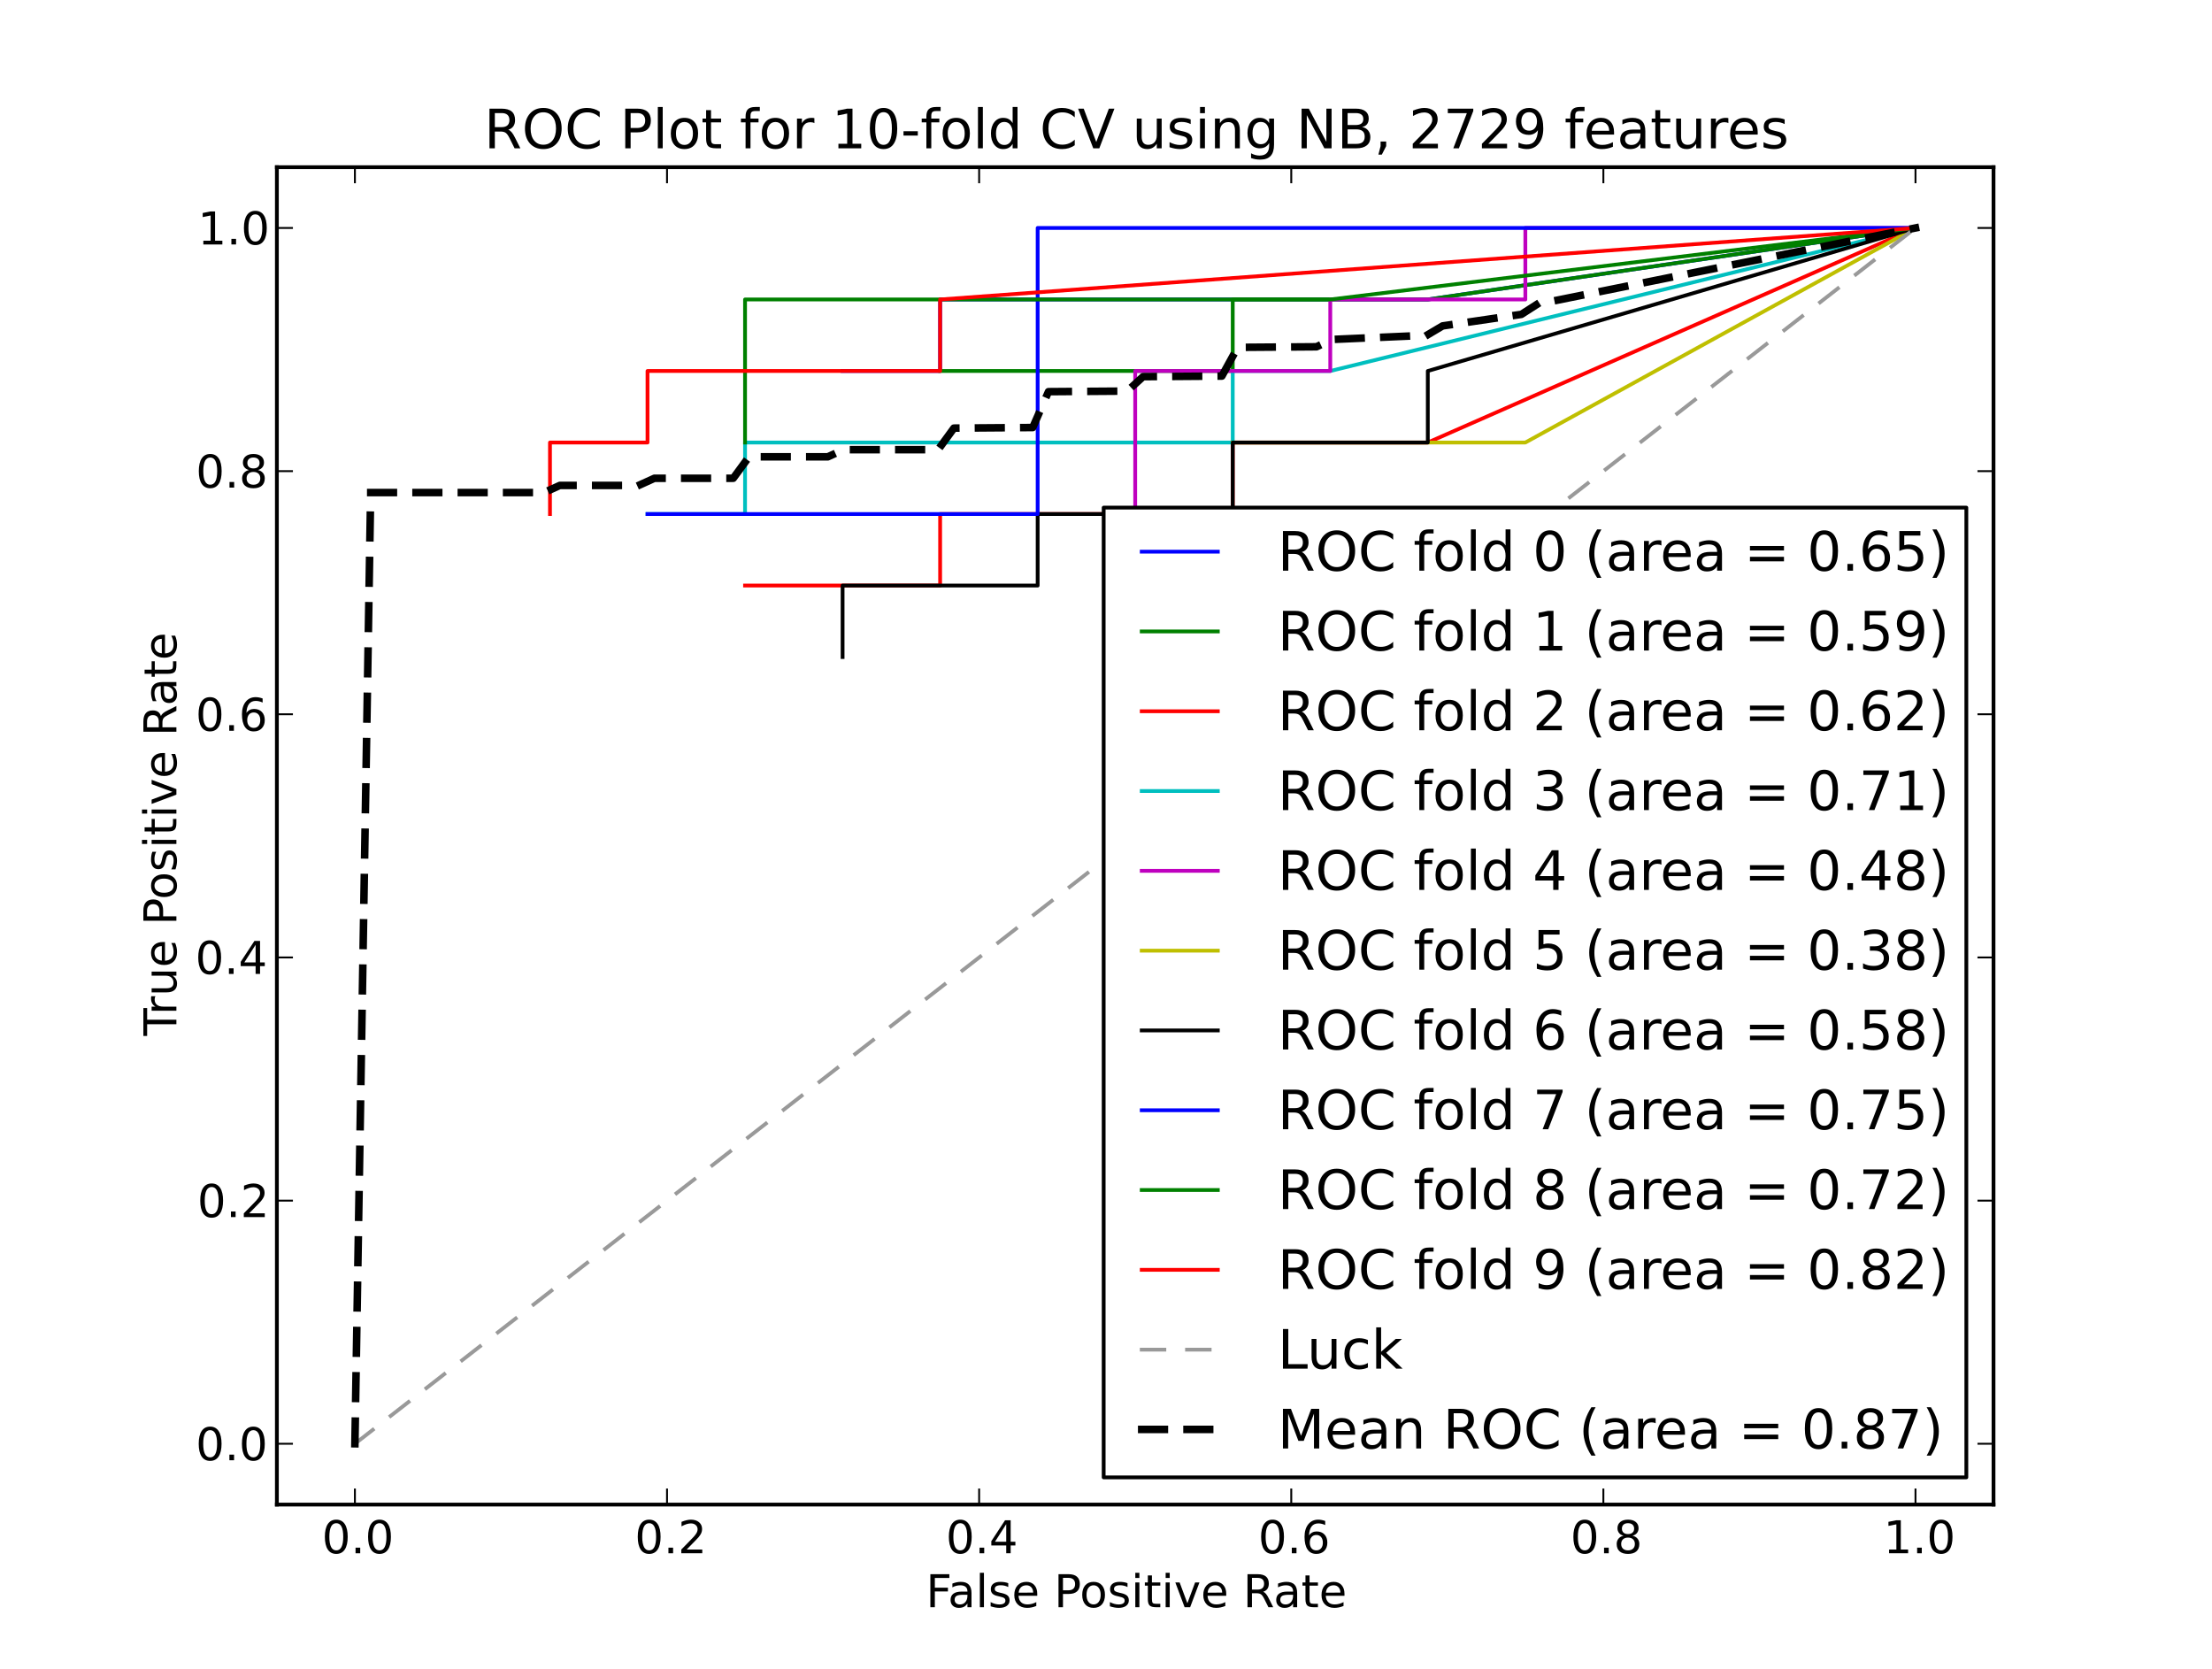 <?xml version="1.0" encoding="utf-8" standalone="no"?>
<!DOCTYPE svg PUBLIC "-//W3C//DTD SVG 1.1//EN"
  "http://www.w3.org/Graphics/SVG/1.1/DTD/svg11.dtd">
<!-- Created with matplotlib (http://matplotlib.sourceforge.net/) -->
<svg height="442pt" version="1.1" viewBox="0 0 586 442" width="586pt" xmlns="http://www.w3.org/2000/svg" xmlns:xlink="http://www.w3.org/1999/xlink">
 <defs>
  <style type="text/css">
*{stroke-linecap:square;stroke-linejoin:round;}
  </style>
 </defs>
 <g id="figure_1">
  <g id="patch_1">
   <path d="
M0 442.8
L586.8 442.8
L586.8 0
L0 0
z
" style="fill:#ffffff;"/>
  </g>
  <g id="axes_1">
   <g id="patch_2">
    <path d="
M73.35 398.52
L528.12 398.52
L528.12 44.28
L73.35 44.28
z
" style="fill:#ffffff;"/>
   </g>
   <g id="line2d_1">
    <path clip-path="url(#p9061672a36)" d="
M223.217 98.268
L249.057 98.268
L249.057 79.325
L274.896 79.325
L300.735 79.325
L326.574 79.325
L352.413 79.325
L378.253 79.325
L507.449 60.382" style="fill:none;stroke:#0000ff;"/>
   </g>
   <g id="line2d_2">
    <path clip-path="url(#p9061672a36)" d="
M249.057 98.268
L274.896 98.268
L300.735 98.268
L326.574 98.268
L326.574 79.325
L352.413 79.325
L378.253 79.325
L507.449 60.382" style="fill:none;stroke:#008000;"/>
   </g>
   <g id="line2d_3">
    <path clip-path="url(#p9061672a36)" d="
M197.378 155.098
L223.217 155.098
L249.057 155.098
L249.057 136.155
L274.896 136.155
L300.735 136.155
L326.574 136.155
L326.574 117.212
L352.413 117.212
L378.253 117.212
L507.449 60.382" style="fill:none;stroke:#ff0000;"/>
   </g>
   <g id="line2d_4">
    <path clip-path="url(#p9061672a36)" d="
M171.539 136.155
L197.378 136.155
L197.378 117.212
L223.217 117.212
L249.057 117.212
L274.896 117.212
L300.735 117.212
L326.574 117.212
L326.574 98.268
L352.413 98.268
L507.449 60.382" style="fill:none;stroke:#00bfbf;"/>
   </g>
   <g id="line2d_5">
    <path clip-path="url(#p9061672a36)" d="
M300.735 136.155
L300.735 117.212
L300.735 98.268
L326.574 98.268
L352.413 98.268
L352.413 79.325
L378.253 79.325
L404.092 79.325
L404.092 60.382
L507.449 60.382" style="fill:none;stroke:#bf00bf;"/>
   </g>
   <g id="line2d_6">
    <path clip-path="url(#p9061672a36)" d="
M326.574 117.212
L352.413 117.212
L378.253 117.212
L404.092 117.212
L507.449 60.382" style="fill:none;stroke:#bfbf00;"/>
   </g>
   <g id="line2d_7">
    <path clip-path="url(#p9061672a36)" d="
M223.217 174.042
L223.217 155.098
L249.057 155.098
L274.896 155.098
L274.896 136.155
L300.735 136.155
L326.574 136.155
L326.574 117.212
L352.413 117.212
L378.253 117.212
L378.253 98.268
L507.449 60.382" style="fill:none;stroke:#000000;"/>
   </g>
   <g id="line2d_8">
    <path clip-path="url(#p9061672a36)" d="
M171.539 136.155
L197.378 136.155
L223.217 136.155
L249.057 136.155
L274.896 136.155
L274.896 117.212
L274.896 98.268
L274.896 79.325
L274.896 60.382
L300.735 60.382
L326.574 60.382
L352.413 60.382
L507.449 60.382" style="fill:none;stroke:#0000ff;"/>
   </g>
   <g id="line2d_9">
    <path clip-path="url(#p9061672a36)" d="
M197.378 117.212
L197.378 98.268
L197.378 79.325
L223.217 79.325
L249.057 79.325
L274.896 79.325
L300.735 79.325
L326.574 79.325
L352.413 79.325
L507.449 60.382" style="fill:none;stroke:#008000;"/>
   </g>
   <g id="line2d_10">
    <path clip-path="url(#p9061672a36)" d="
M145.7 136.155
L145.7 117.212
L171.539 117.212
L171.539 98.268
L197.378 98.268
L223.217 98.268
L249.057 98.268
L249.057 79.325
L507.449 60.382" style="fill:none;stroke:#ff0000;"/>
   </g>
   <g id="line2d_11">
    <path clip-path="url(#p9061672a36)" d="
M94.021 382.418
L507.449 60.382" style="fill:none;stroke:#999999;stroke-dasharray:6,6;stroke-dashoffset:0.0;stroke-linecap:butt;"/>
   </g>
   <g id="line2d_12">
    <path clip-path="url(#p9061672a36)" d="
M94.021 382.418
L98.197 130.472
L102.373 130.472
L106.549 130.472
L110.725 130.472
L114.902 130.472
L119.078 130.472
L123.254 130.472
L127.43 130.472
L131.606 130.472
L135.782 130.472
L139.958 130.472
L144.134 130.472
L148.31 128.578
L152.486 128.578
L156.662 128.578
L160.838 128.578
L165.014 128.578
L169.19 128.578
L173.366 126.683
L177.542 126.683
L181.718 126.683
L185.894 126.683
L190.07 126.683
L194.246 126.683
L198.422 121
L202.598 121
L206.774 121
L210.95 121
L215.126 121
L219.302 121
L223.478 119.106
L227.654 119.106
L231.83 119.106
L236.006 119.106
L240.183 119.106
L244.359 119.106
L248.535 119.106
L252.711 113.396
L256.887 113.366
L261.063 113.335
L265.239 113.304
L269.415 113.274
L273.591 113.243
L277.767 103.741
L281.943 103.71
L286.119 103.68
L290.295 103.649
L294.471 103.619
L298.647 103.588
L302.823 99.769
L306.999 99.738
L311.175 99.707
L315.351 99.677
L319.527 99.646
L323.703 99.615
L327.879 92.008
L332.055 91.977
L336.231 91.946
L340.407 91.916
L344.583 91.885
L348.759 91.855
L352.935 89.91
L357.111 89.727
L361.287 89.543
L365.464 89.359
L369.64 89.176
L373.816 88.992
L377.992 88.808
L382.168 86.328
L386.344 85.716
L390.52 85.104
L394.696 84.492
L398.872 83.879
L403.048 83.267
L407.224 80.588
L411.4 79.746
L415.576 78.904
L419.752 78.062
L423.928 77.22
L428.104 76.378
L432.28 75.537
L436.456 74.695
L440.632 73.853
L444.808 73.011
L448.984 72.169
L453.16 71.327
L457.336 70.485
L461.512 69.643
L465.688 68.801
L469.864 67.959
L474.04 67.117
L478.216 66.275
L482.392 65.433
L486.568 64.591
L490.745 63.749
L494.921 62.908
L499.097 62.066
L503.273 61.224
L507.449 60.382" style="fill:none;stroke:#000000;stroke-dasharray:6,6;stroke-dashoffset:0.0;stroke-linecap:butt;stroke-width:2;"/>
   </g>
   <g id="matplotlib.axis_1">
    <g id="xtick_1">
     <g id="line2d_13">
      <defs>
       <path d="
M0 0
L0 -4" id="mf83950c7f0"/>
      </defs>
      <g>
       <use style="stroke:#000000;stroke-linecap:butt;stroke-width:0.5;" x="94.021" xlink:href="#mf83950c7f0" y="398.52"/>
      </g>
     </g>
     <g id="line2d_14">
      <defs>
       <path d="
M0 0
L0 4" id="m77a31bd300"/>
      </defs>
      <g>
       <use style="stroke:#000000;stroke-linecap:butt;stroke-width:0.5;" x="94.021" xlink:href="#m77a31bd300" y="44.28"/>
      </g>
     </g>
     <g id="text_1">
      <!-- 0.0 -->
      <defs>
       <path d="
M31.781 66.406
Q24.172 66.406 20.328 58.906
Q16.5 51.422 16.5 36.375
Q16.5 21.391 20.328 13.891
Q24.172 6.391 31.781 6.391
Q39.453 6.391 43.281 13.891
Q47.125 21.391 47.125 36.375
Q47.125 51.422 43.281 58.906
Q39.453 66.406 31.781 66.406
M31.781 74.219
Q44.047 74.219 50.516 64.516
Q56.984 54.828 56.984 36.375
Q56.984 17.969 50.516 8.266
Q44.047 -1.422 31.781 -1.422
Q19.531 -1.422 13.062 8.266
Q6.594 17.969 6.594 36.375
Q6.594 54.828 13.062 64.516
Q19.531 74.219 31.781 74.219" id="BitstreamVeraSans-Roman-30"/>
       <path d="
M10.688 12.406
L21 12.406
L21 0
L10.688 0
z
" id="BitstreamVeraSans-Roman-2e"/>
      </defs>
      <g transform="translate(85.274 411.426)scale(0.12 -0.12)">
       <use xlink:href="#BitstreamVeraSans-Roman-30"/>
       <use x="63.623" xlink:href="#BitstreamVeraSans-Roman-2e"/>
       <use x="95.41" xlink:href="#BitstreamVeraSans-Roman-30"/>
      </g>
     </g>
    </g>
    <g id="xtick_2">
     <g id="line2d_15">
      <defs>
       <path d="
M0 0
L0 -4" id="mf83950c7f0"/>
      </defs>
      <g>
       <use style="stroke:#000000;stroke-linecap:butt;stroke-width:0.5;" x="176.707" xlink:href="#mf83950c7f0" y="398.52"/>
      </g>
     </g>
     <g id="line2d_16">
      <defs>
       <path d="
M0 0
L0 4" id="m77a31bd300"/>
      </defs>
      <g>
       <use style="stroke:#000000;stroke-linecap:butt;stroke-width:0.5;" x="176.707" xlink:href="#m77a31bd300" y="44.28"/>
      </g>
     </g>
     <g id="text_2">
      <!-- 0.2 -->
      <defs>
       <path d="
M19.188 8.297
L53.609 8.297
L53.609 0
L7.328 0
L7.328 8.297
Q12.938 14.109 22.625 23.891
Q32.328 33.688 34.812 36.531
Q39.547 41.844 41.422 45.531
Q43.312 49.219 43.312 52.781
Q43.312 58.594 39.234 62.25
Q35.156 65.922 28.609 65.922
Q23.969 65.922 18.812 64.312
Q13.672 62.703 7.812 59.422
L7.812 69.391
Q13.766 71.781 18.938 73
Q24.125 74.219 28.422 74.219
Q39.75 74.219 46.484 68.547
Q53.219 62.891 53.219 53.422
Q53.219 48.922 51.531 44.891
Q49.859 40.875 45.406 35.406
Q44.188 33.984 37.641 27.219
Q31.109 20.453 19.188 8.297" id="BitstreamVeraSans-Roman-32"/>
      </defs>
      <g transform="translate(168.162 411.426)scale(0.12 -0.12)">
       <use xlink:href="#BitstreamVeraSans-Roman-30"/>
       <use x="63.623" xlink:href="#BitstreamVeraSans-Roman-2e"/>
       <use x="95.41" xlink:href="#BitstreamVeraSans-Roman-32"/>
      </g>
     </g>
    </g>
    <g id="xtick_3">
     <g id="line2d_17">
      <defs>
       <path d="
M0 0
L0 -4" id="mf83950c7f0"/>
      </defs>
      <g>
       <use style="stroke:#000000;stroke-linecap:butt;stroke-width:0.5;" x="259.392" xlink:href="#mf83950c7f0" y="398.52"/>
      </g>
     </g>
     <g id="line2d_18">
      <defs>
       <path d="
M0 0
L0 4" id="m77a31bd300"/>
      </defs>
      <g>
       <use style="stroke:#000000;stroke-linecap:butt;stroke-width:0.5;" x="259.392" xlink:href="#m77a31bd300" y="44.28"/>
      </g>
     </g>
     <g id="text_3">
      <!-- 0.4 -->
      <defs>
       <path d="
M37.797 64.312
L12.891 25.391
L37.797 25.391
z

M35.203 72.906
L47.609 72.906
L47.609 25.391
L58.016 25.391
L58.016 17.188
L47.609 17.188
L47.609 0
L37.797 0
L37.797 17.188
L4.891 17.188
L4.891 26.703
z
" id="BitstreamVeraSans-Roman-34"/>
      </defs>
      <g transform="translate(250.583 411.426)scale(0.12 -0.12)">
       <use xlink:href="#BitstreamVeraSans-Roman-30"/>
       <use x="63.623" xlink:href="#BitstreamVeraSans-Roman-2e"/>
       <use x="95.41" xlink:href="#BitstreamVeraSans-Roman-34"/>
      </g>
     </g>
    </g>
    <g id="xtick_4">
     <g id="line2d_19">
      <defs>
       <path d="
M0 0
L0 -4" id="mf83950c7f0"/>
      </defs>
      <g>
       <use style="stroke:#000000;stroke-linecap:butt;stroke-width:0.5;" x="342.078" xlink:href="#mf83950c7f0" y="398.52"/>
      </g>
     </g>
     <g id="line2d_20">
      <defs>
       <path d="
M0 0
L0 4" id="m77a31bd300"/>
      </defs>
      <g>
       <use style="stroke:#000000;stroke-linecap:butt;stroke-width:0.5;" x="342.078" xlink:href="#m77a31bd300" y="44.28"/>
      </g>
     </g>
     <g id="text_4">
      <!-- 0.6 -->
      <defs>
       <path d="
M33.016 40.375
Q26.375 40.375 22.484 35.828
Q18.609 31.297 18.609 23.391
Q18.609 15.531 22.484 10.953
Q26.375 6.391 33.016 6.391
Q39.656 6.391 43.531 10.953
Q47.406 15.531 47.406 23.391
Q47.406 31.297 43.531 35.828
Q39.656 40.375 33.016 40.375
M52.594 71.297
L52.594 62.312
Q48.875 64.062 45.094 64.984
Q41.312 65.922 37.594 65.922
Q27.828 65.922 22.672 59.328
Q17.531 52.734 16.797 39.406
Q19.672 43.656 24.016 45.922
Q28.375 48.188 33.594 48.188
Q44.578 48.188 50.953 41.516
Q57.328 34.859 57.328 23.391
Q57.328 12.156 50.688 5.359
Q44.047 -1.422 33.016 -1.422
Q20.359 -1.422 13.672 8.266
Q6.984 17.969 6.984 36.375
Q6.984 53.656 15.188 63.938
Q23.391 74.219 37.203 74.219
Q40.922 74.219 44.703 73.484
Q48.484 72.75 52.594 71.297" id="BitstreamVeraSans-Roman-36"/>
      </defs>
      <g transform="translate(333.309 411.426)scale(0.12 -0.12)">
       <use xlink:href="#BitstreamVeraSans-Roman-30"/>
       <use x="63.623" xlink:href="#BitstreamVeraSans-Roman-2e"/>
       <use x="95.41" xlink:href="#BitstreamVeraSans-Roman-36"/>
      </g>
     </g>
    </g>
    <g id="xtick_5">
     <g id="line2d_21">
      <defs>
       <path d="
M0 0
L0 -4" id="mf83950c7f0"/>
      </defs>
      <g>
       <use style="stroke:#000000;stroke-linecap:butt;stroke-width:0.5;" x="424.763" xlink:href="#mf83950c7f0" y="398.52"/>
      </g>
     </g>
     <g id="line2d_22">
      <defs>
       <path d="
M0 0
L0 4" id="m77a31bd300"/>
      </defs>
      <g>
       <use style="stroke:#000000;stroke-linecap:butt;stroke-width:0.5;" x="424.763" xlink:href="#m77a31bd300" y="44.28"/>
      </g>
     </g>
     <g id="text_5">
      <!-- 0.8 -->
      <defs>
       <path d="
M31.781 34.625
Q24.75 34.625 20.719 30.859
Q16.703 27.094 16.703 20.516
Q16.703 13.922 20.719 10.156
Q24.75 6.391 31.781 6.391
Q38.812 6.391 42.859 10.172
Q46.922 13.969 46.922 20.516
Q46.922 27.094 42.891 30.859
Q38.875 34.625 31.781 34.625
M21.922 38.812
Q15.578 40.375 12.031 44.719
Q8.5 49.078 8.5 55.328
Q8.5 64.062 14.719 69.141
Q20.953 74.219 31.781 74.219
Q42.672 74.219 48.875 69.141
Q55.078 64.062 55.078 55.328
Q55.078 49.078 51.531 44.719
Q48 40.375 41.703 38.812
Q48.828 37.156 52.797 32.312
Q56.781 27.484 56.781 20.516
Q56.781 9.906 50.312 4.234
Q43.844 -1.422 31.781 -1.422
Q19.734 -1.422 13.25 4.234
Q6.781 9.906 6.781 20.516
Q6.781 27.484 10.781 32.312
Q14.797 37.156 21.922 38.812
M18.312 54.391
Q18.312 48.734 21.844 45.562
Q25.391 42.391 31.781 42.391
Q38.141 42.391 41.719 45.562
Q45.312 48.734 45.312 54.391
Q45.312 60.062 41.719 63.234
Q38.141 66.406 31.781 66.406
Q25.391 66.406 21.844 63.234
Q18.312 60.062 18.312 54.391" id="BitstreamVeraSans-Roman-38"/>
      </defs>
      <g transform="translate(416.028 411.426)scale(0.12 -0.12)">
       <use xlink:href="#BitstreamVeraSans-Roman-30"/>
       <use x="63.623" xlink:href="#BitstreamVeraSans-Roman-2e"/>
       <use x="95.41" xlink:href="#BitstreamVeraSans-Roman-38"/>
      </g>
     </g>
    </g>
    <g id="xtick_6">
     <g id="line2d_23">
      <defs>
       <path d="
M0 0
L0 -4" id="mf83950c7f0"/>
      </defs>
      <g>
       <use style="stroke:#000000;stroke-linecap:butt;stroke-width:0.5;" x="507.449" xlink:href="#mf83950c7f0" y="398.52"/>
      </g>
     </g>
     <g id="line2d_24">
      <defs>
       <path d="
M0 0
L0 4" id="m77a31bd300"/>
      </defs>
      <g>
       <use style="stroke:#000000;stroke-linecap:butt;stroke-width:0.5;" x="507.449" xlink:href="#m77a31bd300" y="44.28"/>
      </g>
     </g>
     <g id="text_6">
      <!-- 1.0 -->
      <defs>
       <path d="
M12.406 8.297
L28.516 8.297
L28.516 63.922
L10.984 60.406
L10.984 69.391
L28.422 72.906
L38.281 72.906
L38.281 8.297
L54.391 8.297
L54.391 0
L12.406 0
z
" id="BitstreamVeraSans-Roman-31"/>
      </defs>
      <g transform="translate(498.964 411.426)scale(0.12 -0.12)">
       <use xlink:href="#BitstreamVeraSans-Roman-31"/>
       <use x="63.623" xlink:href="#BitstreamVeraSans-Roman-2e"/>
       <use x="95.41" xlink:href="#BitstreamVeraSans-Roman-30"/>
      </g>
     </g>
    </g>
    <g id="text_7">
     <!-- False Positive Rate -->
     <defs>
      <path id="BitstreamVeraSans-Roman-20"/>
      <path d="
M30.609 48.391
Q23.391 48.391 19.188 42.75
Q14.984 37.109 14.984 27.297
Q14.984 17.484 19.156 11.844
Q23.344 6.203 30.609 6.203
Q37.797 6.203 41.984 11.859
Q46.188 17.531 46.188 27.297
Q46.188 37.016 41.984 42.703
Q37.797 48.391 30.609 48.391
M30.609 56
Q42.328 56 49.016 48.375
Q55.719 40.766 55.719 27.297
Q55.719 13.875 49.016 6.219
Q42.328 -1.422 30.609 -1.422
Q18.844 -1.422 12.172 6.219
Q5.516 13.875 5.516 27.297
Q5.516 40.766 12.172 48.375
Q18.844 56 30.609 56" id="BitstreamVeraSans-Roman-6f"/>
      <path d="
M9.422 75.984
L18.406 75.984
L18.406 0
L9.422 0
z
" id="BitstreamVeraSans-Roman-6c"/>
      <path d="
M19.672 64.797
L19.672 37.406
L32.078 37.406
Q38.969 37.406 42.719 40.969
Q46.484 44.531 46.484 51.125
Q46.484 57.672 42.719 61.234
Q38.969 64.797 32.078 64.797
z

M9.812 72.906
L32.078 72.906
Q44.344 72.906 50.609 67.359
Q56.891 61.812 56.891 51.125
Q56.891 40.328 50.609 34.812
Q44.344 29.297 32.078 29.297
L19.672 29.297
L19.672 0
L9.812 0
z
" id="BitstreamVeraSans-Roman-50"/>
      <path d="
M9.812 72.906
L51.703 72.906
L51.703 64.594
L19.672 64.594
L19.672 43.109
L48.578 43.109
L48.578 34.812
L19.672 34.812
L19.672 0
L9.812 0
z
" id="BitstreamVeraSans-Roman-46"/>
      <path d="
M44.391 34.188
Q47.562 33.109 50.562 29.594
Q53.562 26.078 56.594 19.922
L66.609 0
L56 0
L46.688 18.703
Q43.062 26.031 39.672 28.422
Q36.281 30.812 30.422 30.812
L19.672 30.812
L19.672 0
L9.812 0
L9.812 72.906
L32.078 72.906
Q44.578 72.906 50.734 67.672
Q56.891 62.453 56.891 51.906
Q56.891 45.016 53.688 40.469
Q50.484 35.938 44.391 34.188
M19.672 64.797
L19.672 38.922
L32.078 38.922
Q39.203 38.922 42.844 42.219
Q46.484 45.516 46.484 51.906
Q46.484 58.297 42.844 61.547
Q39.203 64.797 32.078 64.797
z
" id="BitstreamVeraSans-Roman-52"/>
      <path d="
M9.422 54.688
L18.406 54.688
L18.406 0
L9.422 0
z

M9.422 75.984
L18.406 75.984
L18.406 64.594
L9.422 64.594
z
" id="BitstreamVeraSans-Roman-69"/>
      <path d="
M56.203 29.594
L56.203 25.203
L14.891 25.203
Q15.484 15.922 20.484 11.062
Q25.484 6.203 34.422 6.203
Q39.594 6.203 44.453 7.469
Q49.312 8.734 54.109 11.281
L54.109 2.781
Q49.266 0.734 44.188 -0.344
Q39.109 -1.422 33.891 -1.422
Q20.797 -1.422 13.156 6.188
Q5.516 13.812 5.516 26.812
Q5.516 40.234 12.766 48.109
Q20.016 56 32.328 56
Q43.359 56 49.781 48.891
Q56.203 41.797 56.203 29.594
M47.219 32.234
Q47.125 39.594 43.094 43.984
Q39.062 48.391 32.422 48.391
Q24.906 48.391 20.391 44.141
Q15.875 39.891 15.188 32.172
z
" id="BitstreamVeraSans-Roman-65"/>
      <path d="
M18.312 70.219
L18.312 54.688
L36.812 54.688
L36.812 47.703
L18.312 47.703
L18.312 18.016
Q18.312 11.328 20.141 9.422
Q21.969 7.516 27.594 7.516
L36.812 7.516
L36.812 0
L27.594 0
Q17.188 0 13.234 3.875
Q9.281 7.766 9.281 18.016
L9.281 47.703
L2.688 47.703
L2.688 54.688
L9.281 54.688
L9.281 70.219
z
" id="BitstreamVeraSans-Roman-74"/>
      <path d="
M34.281 27.484
Q23.391 27.484 19.188 25
Q14.984 22.516 14.984 16.5
Q14.984 11.719 18.141 8.906
Q21.297 6.109 26.703 6.109
Q34.188 6.109 38.703 11.406
Q43.219 16.703 43.219 25.484
L43.219 27.484
z

M52.203 31.203
L52.203 0
L43.219 0
L43.219 8.297
Q40.141 3.328 35.547 0.953
Q30.953 -1.422 24.312 -1.422
Q15.922 -1.422 10.953 3.297
Q6 8.016 6 15.922
Q6 25.141 12.172 29.828
Q18.359 34.516 30.609 34.516
L43.219 34.516
L43.219 35.406
Q43.219 41.609 39.141 45
Q35.062 48.391 27.688 48.391
Q23 48.391 18.547 47.266
Q14.109 46.141 10.016 43.891
L10.016 52.203
Q14.938 54.109 19.578 55.047
Q24.219 56 28.609 56
Q40.484 56 46.344 49.844
Q52.203 43.703 52.203 31.203" id="BitstreamVeraSans-Roman-61"/>
      <path d="
M44.281 53.078
L44.281 44.578
Q40.484 46.531 36.375 47.5
Q32.281 48.484 27.875 48.484
Q21.188 48.484 17.844 46.438
Q14.5 44.391 14.5 40.281
Q14.5 37.156 16.891 35.375
Q19.281 33.594 26.516 31.984
L29.594 31.297
Q39.156 29.25 43.188 25.516
Q47.219 21.781 47.219 15.094
Q47.219 7.469 41.188 3.016
Q35.156 -1.422 24.609 -1.422
Q20.219 -1.422 15.453 -0.562
Q10.688 0.297 5.422 2
L5.422 11.281
Q10.406 8.688 15.234 7.391
Q20.062 6.109 24.812 6.109
Q31.156 6.109 34.562 8.281
Q37.984 10.453 37.984 14.406
Q37.984 18.062 35.516 20.016
Q33.062 21.969 24.703 23.781
L21.578 24.516
Q13.234 26.266 9.516 29.906
Q5.812 33.547 5.812 39.891
Q5.812 47.609 11.281 51.797
Q16.75 56 26.812 56
Q31.781 56 36.172 55.266
Q40.578 54.547 44.281 53.078" id="BitstreamVeraSans-Roman-73"/>
      <path d="
M2.984 54.688
L12.5 54.688
L29.594 8.797
L46.688 54.688
L56.203 54.688
L35.688 0
L23.484 0
z
" id="BitstreamVeraSans-Roman-76"/>
     </defs>
     <g transform="translate(245.295 425.715)scale(0.12 -0.12)">
      <use xlink:href="#BitstreamVeraSans-Roman-46"/>
      <use x="48.395" xlink:href="#BitstreamVeraSans-Roman-61"/>
      <use x="109.674" xlink:href="#BitstreamVeraSans-Roman-6c"/>
      <use x="137.457" xlink:href="#BitstreamVeraSans-Roman-73"/>
      <use x="189.557" xlink:href="#BitstreamVeraSans-Roman-65"/>
      <use x="251.08" xlink:href="#BitstreamVeraSans-Roman-20"/>
      <use x="282.867" xlink:href="#BitstreamVeraSans-Roman-50"/>
      <use x="339.545" xlink:href="#BitstreamVeraSans-Roman-6f"/>
      <use x="400.727" xlink:href="#BitstreamVeraSans-Roman-73"/>
      <use x="452.826" xlink:href="#BitstreamVeraSans-Roman-69"/>
      <use x="480.609" xlink:href="#BitstreamVeraSans-Roman-74"/>
      <use x="519.818" xlink:href="#BitstreamVeraSans-Roman-69"/>
      <use x="547.602" xlink:href="#BitstreamVeraSans-Roman-76"/>
      <use x="606.781" xlink:href="#BitstreamVeraSans-Roman-65"/>
      <use x="668.305" xlink:href="#BitstreamVeraSans-Roman-20"/>
      <use x="700.092" xlink:href="#BitstreamVeraSans-Roman-52"/>
      <use x="767.324" xlink:href="#BitstreamVeraSans-Roman-61"/>
      <use x="828.604" xlink:href="#BitstreamVeraSans-Roman-74"/>
      <use x="867.812" xlink:href="#BitstreamVeraSans-Roman-65"/>
     </g>
    </g>
   </g>
   <g id="matplotlib.axis_2">
    <g id="ytick_1">
     <g id="line2d_25">
      <defs>
       <path d="
M0 0
L4 0" id="m8df302a4f1"/>
      </defs>
      <g>
       <use style="stroke:#000000;stroke-linecap:butt;stroke-width:0.5;" x="73.35" xlink:href="#m8df302a4f1" y="382.418"/>
      </g>
     </g>
     <g id="line2d_26">
      <defs>
       <path d="
M0 0
L-4 0" id="mc4721c8ec4"/>
      </defs>
      <g>
       <use style="stroke:#000000;stroke-linecap:butt;stroke-width:0.5;" x="528.12" xlink:href="#mc4721c8ec4" y="382.418"/>
      </g>
     </g>
     <g id="text_8">
      <!-- 0.0 -->
      <g transform="translate(51.854 386.786)scale(0.12 -0.12)">
       <use xlink:href="#BitstreamVeraSans-Roman-30"/>
       <use x="63.623" xlink:href="#BitstreamVeraSans-Roman-2e"/>
       <use x="95.41" xlink:href="#BitstreamVeraSans-Roman-30"/>
      </g>
     </g>
    </g>
    <g id="ytick_2">
     <g id="line2d_27">
      <defs>
       <path d="
M0 0
L4 0" id="m8df302a4f1"/>
      </defs>
      <g>
       <use style="stroke:#000000;stroke-linecap:butt;stroke-width:0.5;" x="73.35" xlink:href="#m8df302a4f1" y="318.011"/>
      </g>
     </g>
     <g id="line2d_28">
      <defs>
       <path d="
M0 0
L-4 0" id="mc4721c8ec4"/>
      </defs>
      <g>
       <use style="stroke:#000000;stroke-linecap:butt;stroke-width:0.5;" x="528.12" xlink:href="#mc4721c8ec4" y="318.011"/>
      </g>
     </g>
     <g id="text_9">
      <!-- 0.2 -->
      <g transform="translate(52.259 322.379)scale(0.12 -0.12)">
       <use xlink:href="#BitstreamVeraSans-Roman-30"/>
       <use x="63.623" xlink:href="#BitstreamVeraSans-Roman-2e"/>
       <use x="95.41" xlink:href="#BitstreamVeraSans-Roman-32"/>
      </g>
     </g>
    </g>
    <g id="ytick_3">
     <g id="line2d_29">
      <defs>
       <path d="
M0 0
L4 0" id="m8df302a4f1"/>
      </defs>
      <g>
       <use style="stroke:#000000;stroke-linecap:butt;stroke-width:0.5;" x="73.35" xlink:href="#m8df302a4f1" y="253.604"/>
      </g>
     </g>
     <g id="line2d_30">
      <defs>
       <path d="
M0 0
L-4 0" id="mc4721c8ec4"/>
      </defs>
      <g>
       <use style="stroke:#000000;stroke-linecap:butt;stroke-width:0.5;" x="528.12" xlink:href="#mc4721c8ec4" y="253.604"/>
      </g>
     </g>
     <g id="text_10">
      <!-- 0.4 -->
      <g transform="translate(51.731 257.971)scale(0.12 -0.12)">
       <use xlink:href="#BitstreamVeraSans-Roman-30"/>
       <use x="63.623" xlink:href="#BitstreamVeraSans-Roman-2e"/>
       <use x="95.41" xlink:href="#BitstreamVeraSans-Roman-34"/>
      </g>
     </g>
    </g>
    <g id="ytick_4">
     <g id="line2d_31">
      <defs>
       <path d="
M0 0
L4 0" id="m8df302a4f1"/>
      </defs>
      <g>
       <use style="stroke:#000000;stroke-linecap:butt;stroke-width:0.5;" x="73.35" xlink:href="#m8df302a4f1" y="189.196"/>
      </g>
     </g>
     <g id="line2d_32">
      <defs>
       <path d="
M0 0
L-4 0" id="mc4721c8ec4"/>
      </defs>
      <g>
       <use style="stroke:#000000;stroke-linecap:butt;stroke-width:0.5;" x="528.12" xlink:href="#mc4721c8ec4" y="189.196"/>
      </g>
     </g>
     <g id="text_11">
      <!-- 0.6 -->
      <g transform="translate(51.813 193.564)scale(0.12 -0.12)">
       <use xlink:href="#BitstreamVeraSans-Roman-30"/>
       <use x="63.623" xlink:href="#BitstreamVeraSans-Roman-2e"/>
       <use x="95.41" xlink:href="#BitstreamVeraSans-Roman-36"/>
      </g>
     </g>
    </g>
    <g id="ytick_5">
     <g id="line2d_33">
      <defs>
       <path d="
M0 0
L4 0" id="m8df302a4f1"/>
      </defs>
      <g>
       <use style="stroke:#000000;stroke-linecap:butt;stroke-width:0.5;" x="73.35" xlink:href="#m8df302a4f1" y="124.789"/>
      </g>
     </g>
     <g id="line2d_34">
      <defs>
       <path d="
M0 0
L-4 0" id="mc4721c8ec4"/>
      </defs>
      <g>
       <use style="stroke:#000000;stroke-linecap:butt;stroke-width:0.5;" x="528.12" xlink:href="#mc4721c8ec4" y="124.789"/>
      </g>
     </g>
     <g id="text_12">
      <!-- 0.8 -->
      <g transform="translate(51.879 129.157)scale(0.12 -0.12)">
       <use xlink:href="#BitstreamVeraSans-Roman-30"/>
       <use x="63.623" xlink:href="#BitstreamVeraSans-Roman-2e"/>
       <use x="95.41" xlink:href="#BitstreamVeraSans-Roman-38"/>
      </g>
     </g>
    </g>
    <g id="ytick_6">
     <g id="line2d_35">
      <defs>
       <path d="
M0 0
L4 0" id="m8df302a4f1"/>
      </defs>
      <g>
       <use style="stroke:#000000;stroke-linecap:butt;stroke-width:0.5;" x="73.35" xlink:href="#m8df302a4f1" y="60.382"/>
      </g>
     </g>
     <g id="line2d_36">
      <defs>
       <path d="
M0 0
L-4 0" id="mc4721c8ec4"/>
      </defs>
      <g>
       <use style="stroke:#000000;stroke-linecap:butt;stroke-width:0.5;" x="528.12" xlink:href="#mc4721c8ec4" y="60.382"/>
      </g>
     </g>
     <g id="text_13">
      <!-- 1.0 -->
      <g transform="translate(52.381 64.75)scale(0.12 -0.12)">
       <use xlink:href="#BitstreamVeraSans-Roman-31"/>
       <use x="63.623" xlink:href="#BitstreamVeraSans-Roman-2e"/>
       <use x="95.41" xlink:href="#BitstreamVeraSans-Roman-30"/>
      </g>
     </g>
    </g>
    <g id="text_14">
     <!-- True Positive Rate -->
     <defs>
      <path d="
M41.109 46.297
Q39.594 47.172 37.812 47.578
Q36.031 48 33.891 48
Q26.266 48 22.188 43.047
Q18.109 38.094 18.109 28.812
L18.109 0
L9.078 0
L9.078 54.688
L18.109 54.688
L18.109 46.188
Q20.953 51.172 25.484 53.578
Q30.031 56 36.531 56
Q37.453 56 38.578 55.875
Q39.703 55.766 41.062 55.516
z
" id="BitstreamVeraSans-Roman-72"/>
      <path d="
M8.5 21.578
L8.5 54.688
L17.484 54.688
L17.484 21.922
Q17.484 14.156 20.5 10.266
Q23.531 6.391 29.594 6.391
Q36.859 6.391 41.078 11.031
Q45.312 15.672 45.312 23.688
L45.312 54.688
L54.297 54.688
L54.297 0
L45.312 0
L45.312 8.406
Q42.047 3.422 37.719 1
Q33.406 -1.422 27.688 -1.422
Q18.266 -1.422 13.375 4.438
Q8.5 10.297 8.5 21.578" id="BitstreamVeraSans-Roman-75"/>
      <path d="
M-0.297 72.906
L61.375 72.906
L61.375 64.594
L35.5 64.594
L35.5 0
L25.594 0
L25.594 64.594
L-0.297 64.594
z
" id="BitstreamVeraSans-Roman-54"/>
     </defs>
     <g transform="translate(46.731 274.363)rotate(-90.0)scale(0.12 -0.12)">
      <use xlink:href="#BitstreamVeraSans-Roman-54"/>
      <use x="46.334" xlink:href="#BitstreamVeraSans-Roman-72"/>
      <use x="87.447" xlink:href="#BitstreamVeraSans-Roman-75"/>
      <use x="150.826" xlink:href="#BitstreamVeraSans-Roman-65"/>
      <use x="212.35" xlink:href="#BitstreamVeraSans-Roman-20"/>
      <use x="244.137" xlink:href="#BitstreamVeraSans-Roman-50"/>
      <use x="300.814" xlink:href="#BitstreamVeraSans-Roman-6f"/>
      <use x="361.996" xlink:href="#BitstreamVeraSans-Roman-73"/>
      <use x="414.096" xlink:href="#BitstreamVeraSans-Roman-69"/>
      <use x="441.879" xlink:href="#BitstreamVeraSans-Roman-74"/>
      <use x="481.088" xlink:href="#BitstreamVeraSans-Roman-69"/>
      <use x="508.871" xlink:href="#BitstreamVeraSans-Roman-76"/>
      <use x="568.051" xlink:href="#BitstreamVeraSans-Roman-65"/>
      <use x="629.574" xlink:href="#BitstreamVeraSans-Roman-20"/>
      <use x="661.361" xlink:href="#BitstreamVeraSans-Roman-52"/>
      <use x="728.594" xlink:href="#BitstreamVeraSans-Roman-61"/>
      <use x="789.873" xlink:href="#BitstreamVeraSans-Roman-74"/>
      <use x="829.082" xlink:href="#BitstreamVeraSans-Roman-65"/>
     </g>
    </g>
   </g>
   <g id="patch_3">
    <path d="
M73.35 44.28
L528.12 44.28" style="fill:none;stroke:#000000;"/>
   </g>
   <g id="patch_4">
    <path d="
M528.12 398.52
L528.12 44.28" style="fill:none;stroke:#000000;"/>
   </g>
   <g id="patch_5">
    <path d="
M73.35 398.52
L528.12 398.52" style="fill:none;stroke:#000000;"/>
   </g>
   <g id="patch_6">
    <path d="
M73.35 398.52
L73.35 44.28" style="fill:none;stroke:#000000;"/>
   </g>
   <g id="text_15">
    <!-- ROC Plot for 10-fold CV using NB, 2729 features -->
    <defs>
     <path d="
M39.406 66.219
Q28.656 66.219 22.328 58.203
Q16.016 50.203 16.016 36.375
Q16.016 22.609 22.328 14.594
Q28.656 6.594 39.406 6.594
Q50.141 6.594 56.422 14.594
Q62.703 22.609 62.703 36.375
Q62.703 50.203 56.422 58.203
Q50.141 66.219 39.406 66.219
M39.406 74.219
Q54.734 74.219 63.906 63.938
Q73.094 53.656 73.094 36.375
Q73.094 19.141 63.906 8.859
Q54.734 -1.422 39.406 -1.422
Q24.031 -1.422 14.812 8.828
Q5.609 19.094 5.609 36.375
Q5.609 53.656 14.812 63.938
Q24.031 74.219 39.406 74.219" id="BitstreamVeraSans-Roman-4f"/>
     <path d="
M9.812 72.906
L23.094 72.906
L55.422 11.922
L55.422 72.906
L64.984 72.906
L64.984 0
L51.703 0
L19.391 60.984
L19.391 0
L9.812 0
z
" id="BitstreamVeraSans-Roman-4e"/>
     <path d="
M8.203 72.906
L55.078 72.906
L55.078 68.703
L28.609 0
L18.312 0
L43.219 64.594
L8.203 64.594
z
" id="BitstreamVeraSans-Roman-37"/>
     <path d="
M54.891 33.016
L54.891 0
L45.906 0
L45.906 32.719
Q45.906 40.484 42.875 44.328
Q39.844 48.188 33.797 48.188
Q26.516 48.188 22.312 43.547
Q18.109 38.922 18.109 30.906
L18.109 0
L9.078 0
L9.078 54.688
L18.109 54.688
L18.109 46.188
Q21.344 51.125 25.703 53.562
Q30.078 56 35.797 56
Q45.219 56 50.047 50.172
Q54.891 44.344 54.891 33.016" id="BitstreamVeraSans-Roman-6e"/>
     <path d="
M10.984 1.516
L10.984 10.5
Q14.703 8.734 18.5 7.812
Q22.312 6.891 25.984 6.891
Q35.75 6.891 40.891 13.453
Q46.047 20.016 46.781 33.406
Q43.953 29.203 39.594 26.953
Q35.25 24.703 29.984 24.703
Q19.047 24.703 12.672 31.312
Q6.297 37.938 6.297 49.422
Q6.297 60.641 12.938 67.422
Q19.578 74.219 30.609 74.219
Q43.266 74.219 49.922 64.516
Q56.594 54.828 56.594 36.375
Q56.594 19.141 48.406 8.859
Q40.234 -1.422 26.422 -1.422
Q22.703 -1.422 18.891 -0.688
Q15.094 0.047 10.984 1.516
M30.609 32.422
Q37.25 32.422 41.125 36.953
Q45.016 41.5 45.016 49.422
Q45.016 57.281 41.125 61.844
Q37.25 66.406 30.609 66.406
Q23.969 66.406 20.094 61.844
Q16.219 57.281 16.219 49.422
Q16.219 41.5 20.094 36.953
Q23.969 32.422 30.609 32.422" id="BitstreamVeraSans-Roman-39"/>
     <path d="
M11.719 12.406
L22.016 12.406
L22.016 4
L14.016 -11.625
L7.719 -11.625
L11.719 4
z
" id="BitstreamVeraSans-Roman-2c"/>
     <path d="
M64.406 67.281
L64.406 56.891
Q59.422 61.531 53.781 63.812
Q48.141 66.109 41.797 66.109
Q29.297 66.109 22.656 58.469
Q16.016 50.828 16.016 36.375
Q16.016 21.969 22.656 14.328
Q29.297 6.688 41.797 6.688
Q48.141 6.688 53.781 8.984
Q59.422 11.281 64.406 15.922
L64.406 5.609
Q59.234 2.094 53.438 0.328
Q47.656 -1.422 41.219 -1.422
Q24.656 -1.422 15.125 8.703
Q5.609 18.844 5.609 36.375
Q5.609 53.953 15.125 64.078
Q24.656 74.219 41.219 74.219
Q47.75 74.219 53.531 72.484
Q59.328 70.75 64.406 67.281" id="BitstreamVeraSans-Roman-43"/>
     <path d="
M4.891 31.391
L31.203 31.391
L31.203 23.391
L4.891 23.391
z
" id="BitstreamVeraSans-Roman-2d"/>
     <path d="
M28.609 0
L0.781 72.906
L11.078 72.906
L34.188 11.531
L57.328 72.906
L67.578 72.906
L39.797 0
z
" id="BitstreamVeraSans-Roman-56"/>
     <path d="
M45.406 46.391
L45.406 75.984
L54.391 75.984
L54.391 0
L45.406 0
L45.406 8.203
Q42.578 3.328 38.25 0.953
Q33.938 -1.422 27.875 -1.422
Q17.969 -1.422 11.734 6.484
Q5.516 14.406 5.516 27.297
Q5.516 40.188 11.734 48.094
Q17.969 56 27.875 56
Q33.938 56 38.25 53.625
Q42.578 51.266 45.406 46.391
M14.797 27.297
Q14.797 17.391 18.875 11.75
Q22.953 6.109 30.078 6.109
Q37.203 6.109 41.297 11.75
Q45.406 17.391 45.406 27.297
Q45.406 37.203 41.297 42.844
Q37.203 48.484 30.078 48.484
Q22.953 48.484 18.875 42.844
Q14.797 37.203 14.797 27.297" id="BitstreamVeraSans-Roman-64"/>
     <path d="
M45.406 27.984
Q45.406 37.75 41.375 43.109
Q37.359 48.484 30.078 48.484
Q22.859 48.484 18.828 43.109
Q14.797 37.75 14.797 27.984
Q14.797 18.266 18.828 12.891
Q22.859 7.516 30.078 7.516
Q37.359 7.516 41.375 12.891
Q45.406 18.266 45.406 27.984
M54.391 6.781
Q54.391 -7.172 48.188 -13.984
Q42 -20.797 29.203 -20.797
Q24.469 -20.797 20.266 -20.094
Q16.062 -19.391 12.109 -17.922
L12.109 -9.188
Q16.062 -11.328 19.922 -12.344
Q23.781 -13.375 27.781 -13.375
Q36.625 -13.375 41.016 -8.766
Q45.406 -4.156 45.406 5.172
L45.406 9.625
Q42.625 4.781 38.281 2.391
Q33.938 0 27.875 0
Q17.828 0 11.672 7.656
Q5.516 15.328 5.516 27.984
Q5.516 40.672 11.672 48.328
Q17.828 56 27.875 56
Q33.938 56 38.281 53.609
Q42.625 51.219 45.406 46.391
L45.406 54.688
L54.391 54.688
z
" id="BitstreamVeraSans-Roman-67"/>
     <path d="
M37.109 75.984
L37.109 68.5
L28.516 68.5
Q23.688 68.5 21.797 66.547
Q19.922 64.594 19.922 59.516
L19.922 54.688
L34.719 54.688
L34.719 47.703
L19.922 47.703
L19.922 0
L10.891 0
L10.891 47.703
L2.297 47.703
L2.297 54.688
L10.891 54.688
L10.891 58.5
Q10.891 67.625 15.141 71.797
Q19.391 75.984 28.609 75.984
z
" id="BitstreamVeraSans-Roman-66"/>
     <path d="
M19.672 34.812
L19.672 8.109
L35.5 8.109
Q43.453 8.109 47.281 11.406
Q51.125 14.703 51.125 21.484
Q51.125 28.328 47.281 31.562
Q43.453 34.812 35.5 34.812
z

M19.672 64.797
L19.672 42.828
L34.281 42.828
Q41.5 42.828 45.031 45.531
Q48.578 48.25 48.578 53.812
Q48.578 59.328 45.031 62.062
Q41.5 64.797 34.281 64.797
z

M9.812 72.906
L35.016 72.906
Q46.297 72.906 52.391 68.219
Q58.5 63.531 58.5 54.891
Q58.5 48.188 55.375 44.234
Q52.25 40.281 46.188 39.312
Q53.469 37.75 57.5 32.781
Q61.531 27.828 61.531 20.406
Q61.531 10.641 54.891 5.312
Q48.25 0 35.984 0
L9.812 0
z
" id="BitstreamVeraSans-Roman-42"/>
    </defs>
    <g transform="translate(128.26 39.28)scale(0.144 -0.144)">
     <use xlink:href="#BitstreamVeraSans-Roman-52"/>
     <use x="69.482" xlink:href="#BitstreamVeraSans-Roman-4f"/>
     <use x="148.193" xlink:href="#BitstreamVeraSans-Roman-43"/>
     <use x="218.018" xlink:href="#BitstreamVeraSans-Roman-20"/>
     <use x="249.805" xlink:href="#BitstreamVeraSans-Roman-50"/>
     <use x="310.107" xlink:href="#BitstreamVeraSans-Roman-6c"/>
     <use x="337.891" xlink:href="#BitstreamVeraSans-Roman-6f"/>
     <use x="399.072" xlink:href="#BitstreamVeraSans-Roman-74"/>
     <use x="438.281" xlink:href="#BitstreamVeraSans-Roman-20"/>
     <use x="470.068" xlink:href="#BitstreamVeraSans-Roman-66"/>
     <use x="505.273" xlink:href="#BitstreamVeraSans-Roman-6f"/>
     <use x="566.455" xlink:href="#BitstreamVeraSans-Roman-72"/>
     <use x="607.568" xlink:href="#BitstreamVeraSans-Roman-20"/>
     <use x="639.355" xlink:href="#BitstreamVeraSans-Roman-31"/>
     <use x="702.979" xlink:href="#BitstreamVeraSans-Roman-30"/>
     <use x="766.602" xlink:href="#BitstreamVeraSans-Roman-2d"/>
     <use x="802.686" xlink:href="#BitstreamVeraSans-Roman-66"/>
     <use x="837.891" xlink:href="#BitstreamVeraSans-Roman-6f"/>
     <use x="899.072" xlink:href="#BitstreamVeraSans-Roman-6c"/>
     <use x="926.855" xlink:href="#BitstreamVeraSans-Roman-64"/>
     <use x="990.332" xlink:href="#BitstreamVeraSans-Roman-20"/>
     <use x="1022.119" xlink:href="#BitstreamVeraSans-Roman-43"/>
     <use x="1091.943" xlink:href="#BitstreamVeraSans-Roman-56"/>
     <use x="1160.352" xlink:href="#BitstreamVeraSans-Roman-20"/>
     <use x="1192.139" xlink:href="#BitstreamVeraSans-Roman-75"/>
     <use x="1255.518" xlink:href="#BitstreamVeraSans-Roman-73"/>
     <use x="1307.617" xlink:href="#BitstreamVeraSans-Roman-69"/>
     <use x="1335.4" xlink:href="#BitstreamVeraSans-Roman-6e"/>
     <use x="1398.779" xlink:href="#BitstreamVeraSans-Roman-67"/>
     <use x="1462.256" xlink:href="#BitstreamVeraSans-Roman-20"/>
     <use x="1494.043" xlink:href="#BitstreamVeraSans-Roman-4e"/>
     <use x="1568.848" xlink:href="#BitstreamVeraSans-Roman-42"/>
     <use x="1637.451" xlink:href="#BitstreamVeraSans-Roman-2c"/>
     <use x="1669.238" xlink:href="#BitstreamVeraSans-Roman-20"/>
     <use x="1701.025" xlink:href="#BitstreamVeraSans-Roman-32"/>
     <use x="1764.648" xlink:href="#BitstreamVeraSans-Roman-37"/>
     <use x="1828.271" xlink:href="#BitstreamVeraSans-Roman-32"/>
     <use x="1891.895" xlink:href="#BitstreamVeraSans-Roman-39"/>
     <use x="1955.518" xlink:href="#BitstreamVeraSans-Roman-20"/>
     <use x="1987.305" xlink:href="#BitstreamVeraSans-Roman-66"/>
     <use x="2022.51" xlink:href="#BitstreamVeraSans-Roman-65"/>
     <use x="2084.033" xlink:href="#BitstreamVeraSans-Roman-61"/>
     <use x="2145.312" xlink:href="#BitstreamVeraSans-Roman-74"/>
     <use x="2184.521" xlink:href="#BitstreamVeraSans-Roman-75"/>
     <use x="2247.9" xlink:href="#BitstreamVeraSans-Roman-72"/>
     <use x="2286.764" xlink:href="#BitstreamVeraSans-Roman-65"/>
     <use x="2348.287" xlink:href="#BitstreamVeraSans-Roman-73"/>
    </g>
   </g>
   <g id="legend_1">
    <g id="patch_7">
     <path d="
M292.383 391.32
L520.92 391.32
L520.92 134.458
L292.383 134.458
L292.383 391.32
z
" style="fill:#ffffff;stroke:#000000;"/>
    </g>
    <g id="line2d_37">
     <path d="
M302.463 146.12
L322.623 146.12" style="fill:none;stroke:#0000ff;"/>
    </g>
    <g id="line2d_38"/>
    <g id="text_16">
     <!-- ROC fold 0 (area = 0.65) -->
     <defs>
      <path d="
M8.016 75.875
L15.828 75.875
Q23.141 64.359 26.781 53.312
Q30.422 42.281 30.422 31.391
Q30.422 20.453 26.781 9.375
Q23.141 -1.703 15.828 -13.188
L8.016 -13.188
Q14.5 -2 17.703 9.062
Q20.906 20.125 20.906 31.391
Q20.906 42.672 17.703 53.656
Q14.5 64.656 8.016 75.875" id="BitstreamVeraSans-Roman-29"/>
      <path d="
M31 75.875
Q24.469 64.656 21.281 53.656
Q18.109 42.672 18.109 31.391
Q18.109 20.125 21.312 9.062
Q24.516 -2 31 -13.188
L23.188 -13.188
Q15.875 -1.703 12.234 9.375
Q8.594 20.453 8.594 31.391
Q8.594 42.281 12.203 53.312
Q15.828 64.359 23.188 75.875
z
" id="BitstreamVeraSans-Roman-28"/>
      <path d="
M10.594 45.406
L73.188 45.406
L73.188 37.203
L10.594 37.203
z

M10.594 25.484
L73.188 25.484
L73.188 17.188
L10.594 17.188
z
" id="BitstreamVeraSans-Roman-3d"/>
      <path d="
M10.797 72.906
L49.516 72.906
L49.516 64.594
L19.828 64.594
L19.828 46.734
Q21.969 47.469 24.109 47.828
Q26.266 48.188 28.422 48.188
Q40.625 48.188 47.75 41.5
Q54.891 34.812 54.891 23.391
Q54.891 11.625 47.562 5.094
Q40.234 -1.422 26.906 -1.422
Q22.312 -1.422 17.547 -0.641
Q12.797 0.141 7.719 1.703
L7.719 11.625
Q12.109 9.234 16.797 8.062
Q21.484 6.891 26.703 6.891
Q35.156 6.891 40.078 11.328
Q45.016 15.766 45.016 23.391
Q45.016 31 40.078 35.438
Q35.156 39.891 26.703 39.891
Q22.75 39.891 18.812 39.016
Q14.891 38.141 10.797 36.281
z
" id="BitstreamVeraSans-Roman-35"/>
     </defs>
     <g transform="translate(338.463 151.16)scale(0.144 -0.144)">
      <use xlink:href="#BitstreamVeraSans-Roman-52"/>
      <use x="69.482" xlink:href="#BitstreamVeraSans-Roman-4f"/>
      <use x="148.193" xlink:href="#BitstreamVeraSans-Roman-43"/>
      <use x="218.018" xlink:href="#BitstreamVeraSans-Roman-20"/>
      <use x="249.805" xlink:href="#BitstreamVeraSans-Roman-66"/>
      <use x="285.01" xlink:href="#BitstreamVeraSans-Roman-6f"/>
      <use x="346.191" xlink:href="#BitstreamVeraSans-Roman-6c"/>
      <use x="373.975" xlink:href="#BitstreamVeraSans-Roman-64"/>
      <use x="437.451" xlink:href="#BitstreamVeraSans-Roman-20"/>
      <use x="469.238" xlink:href="#BitstreamVeraSans-Roman-30"/>
      <use x="532.861" xlink:href="#BitstreamVeraSans-Roman-20"/>
      <use x="564.648" xlink:href="#BitstreamVeraSans-Roman-28"/>
      <use x="603.662" xlink:href="#BitstreamVeraSans-Roman-61"/>
      <use x="664.941" xlink:href="#BitstreamVeraSans-Roman-72"/>
      <use x="703.805" xlink:href="#BitstreamVeraSans-Roman-65"/>
      <use x="765.328" xlink:href="#BitstreamVeraSans-Roman-61"/>
      <use x="826.607" xlink:href="#BitstreamVeraSans-Roman-20"/>
      <use x="858.395" xlink:href="#BitstreamVeraSans-Roman-3d"/>
      <use x="942.184" xlink:href="#BitstreamVeraSans-Roman-20"/>
      <use x="973.971" xlink:href="#BitstreamVeraSans-Roman-30"/>
      <use x="1037.594" xlink:href="#BitstreamVeraSans-Roman-2e"/>
      <use x="1069.381" xlink:href="#BitstreamVeraSans-Roman-36"/>
      <use x="1133.004" xlink:href="#BitstreamVeraSans-Roman-35"/>
      <use x="1196.627" xlink:href="#BitstreamVeraSans-Roman-29"/>
     </g>
    </g>
    <g id="line2d_39">
     <path d="
M302.463 167.256
L322.623 167.256" style="fill:none;stroke:#008000;"/>
    </g>
    <g id="line2d_40"/>
    <g id="text_17">
     <!-- ROC fold 1 (area = 0.59) -->
     <g transform="translate(338.463 172.296)scale(0.144 -0.144)">
      <use xlink:href="#BitstreamVeraSans-Roman-52"/>
      <use x="69.482" xlink:href="#BitstreamVeraSans-Roman-4f"/>
      <use x="148.193" xlink:href="#BitstreamVeraSans-Roman-43"/>
      <use x="218.018" xlink:href="#BitstreamVeraSans-Roman-20"/>
      <use x="249.805" xlink:href="#BitstreamVeraSans-Roman-66"/>
      <use x="285.01" xlink:href="#BitstreamVeraSans-Roman-6f"/>
      <use x="346.191" xlink:href="#BitstreamVeraSans-Roman-6c"/>
      <use x="373.975" xlink:href="#BitstreamVeraSans-Roman-64"/>
      <use x="437.451" xlink:href="#BitstreamVeraSans-Roman-20"/>
      <use x="469.238" xlink:href="#BitstreamVeraSans-Roman-31"/>
      <use x="532.861" xlink:href="#BitstreamVeraSans-Roman-20"/>
      <use x="564.648" xlink:href="#BitstreamVeraSans-Roman-28"/>
      <use x="603.662" xlink:href="#BitstreamVeraSans-Roman-61"/>
      <use x="664.941" xlink:href="#BitstreamVeraSans-Roman-72"/>
      <use x="703.805" xlink:href="#BitstreamVeraSans-Roman-65"/>
      <use x="765.328" xlink:href="#BitstreamVeraSans-Roman-61"/>
      <use x="826.607" xlink:href="#BitstreamVeraSans-Roman-20"/>
      <use x="858.395" xlink:href="#BitstreamVeraSans-Roman-3d"/>
      <use x="942.184" xlink:href="#BitstreamVeraSans-Roman-20"/>
      <use x="973.971" xlink:href="#BitstreamVeraSans-Roman-30"/>
      <use x="1037.594" xlink:href="#BitstreamVeraSans-Roman-2e"/>
      <use x="1069.381" xlink:href="#BitstreamVeraSans-Roman-35"/>
      <use x="1133.004" xlink:href="#BitstreamVeraSans-Roman-39"/>
      <use x="1196.627" xlink:href="#BitstreamVeraSans-Roman-29"/>
     </g>
    </g>
    <g id="line2d_41">
     <path d="
M302.463 188.393
L322.623 188.393" style="fill:none;stroke:#ff0000;"/>
    </g>
    <g id="line2d_42"/>
    <g id="text_18">
     <!-- ROC fold 2 (area = 0.62) -->
     <g transform="translate(338.463 193.433)scale(0.144 -0.144)">
      <use xlink:href="#BitstreamVeraSans-Roman-52"/>
      <use x="69.482" xlink:href="#BitstreamVeraSans-Roman-4f"/>
      <use x="148.193" xlink:href="#BitstreamVeraSans-Roman-43"/>
      <use x="218.018" xlink:href="#BitstreamVeraSans-Roman-20"/>
      <use x="249.805" xlink:href="#BitstreamVeraSans-Roman-66"/>
      <use x="285.01" xlink:href="#BitstreamVeraSans-Roman-6f"/>
      <use x="346.191" xlink:href="#BitstreamVeraSans-Roman-6c"/>
      <use x="373.975" xlink:href="#BitstreamVeraSans-Roman-64"/>
      <use x="437.451" xlink:href="#BitstreamVeraSans-Roman-20"/>
      <use x="469.238" xlink:href="#BitstreamVeraSans-Roman-32"/>
      <use x="532.861" xlink:href="#BitstreamVeraSans-Roman-20"/>
      <use x="564.648" xlink:href="#BitstreamVeraSans-Roman-28"/>
      <use x="603.662" xlink:href="#BitstreamVeraSans-Roman-61"/>
      <use x="664.941" xlink:href="#BitstreamVeraSans-Roman-72"/>
      <use x="703.805" xlink:href="#BitstreamVeraSans-Roman-65"/>
      <use x="765.328" xlink:href="#BitstreamVeraSans-Roman-61"/>
      <use x="826.607" xlink:href="#BitstreamVeraSans-Roman-20"/>
      <use x="858.395" xlink:href="#BitstreamVeraSans-Roman-3d"/>
      <use x="942.184" xlink:href="#BitstreamVeraSans-Roman-20"/>
      <use x="973.971" xlink:href="#BitstreamVeraSans-Roman-30"/>
      <use x="1037.594" xlink:href="#BitstreamVeraSans-Roman-2e"/>
      <use x="1069.381" xlink:href="#BitstreamVeraSans-Roman-36"/>
      <use x="1133.004" xlink:href="#BitstreamVeraSans-Roman-32"/>
      <use x="1196.627" xlink:href="#BitstreamVeraSans-Roman-29"/>
     </g>
    </g>
    <g id="line2d_43">
     <path d="
M302.463 209.529
L322.623 209.529" style="fill:none;stroke:#00bfbf;"/>
    </g>
    <g id="line2d_44"/>
    <g id="text_19">
     <!-- ROC fold 3 (area = 0.71) -->
     <defs>
      <path d="
M40.578 39.312
Q47.656 37.797 51.625 33
Q55.609 28.219 55.609 21.188
Q55.609 10.406 48.188 4.484
Q40.766 -1.422 27.094 -1.422
Q22.516 -1.422 17.656 -0.516
Q12.797 0.391 7.625 2.203
L7.625 11.719
Q11.719 9.328 16.594 8.109
Q21.484 6.891 26.812 6.891
Q36.078 6.891 40.938 10.547
Q45.797 14.203 45.797 21.188
Q45.797 27.641 41.281 31.266
Q36.766 34.906 28.719 34.906
L20.219 34.906
L20.219 43.016
L29.109 43.016
Q36.375 43.016 40.234 45.922
Q44.094 48.828 44.094 54.297
Q44.094 59.906 40.109 62.906
Q36.141 65.922 28.719 65.922
Q24.656 65.922 20.016 65.031
Q15.375 64.156 9.812 62.312
L9.812 71.094
Q15.438 72.656 20.344 73.438
Q25.25 74.219 29.594 74.219
Q40.828 74.219 47.359 69.109
Q53.906 64.016 53.906 55.328
Q53.906 49.266 50.438 45.094
Q46.969 40.922 40.578 39.312" id="BitstreamVeraSans-Roman-33"/>
     </defs>
     <g transform="translate(338.463 214.569)scale(0.144 -0.144)">
      <use xlink:href="#BitstreamVeraSans-Roman-52"/>
      <use x="69.482" xlink:href="#BitstreamVeraSans-Roman-4f"/>
      <use x="148.193" xlink:href="#BitstreamVeraSans-Roman-43"/>
      <use x="218.018" xlink:href="#BitstreamVeraSans-Roman-20"/>
      <use x="249.805" xlink:href="#BitstreamVeraSans-Roman-66"/>
      <use x="285.01" xlink:href="#BitstreamVeraSans-Roman-6f"/>
      <use x="346.191" xlink:href="#BitstreamVeraSans-Roman-6c"/>
      <use x="373.975" xlink:href="#BitstreamVeraSans-Roman-64"/>
      <use x="437.451" xlink:href="#BitstreamVeraSans-Roman-20"/>
      <use x="469.238" xlink:href="#BitstreamVeraSans-Roman-33"/>
      <use x="532.861" xlink:href="#BitstreamVeraSans-Roman-20"/>
      <use x="564.648" xlink:href="#BitstreamVeraSans-Roman-28"/>
      <use x="603.662" xlink:href="#BitstreamVeraSans-Roman-61"/>
      <use x="664.941" xlink:href="#BitstreamVeraSans-Roman-72"/>
      <use x="703.805" xlink:href="#BitstreamVeraSans-Roman-65"/>
      <use x="765.328" xlink:href="#BitstreamVeraSans-Roman-61"/>
      <use x="826.607" xlink:href="#BitstreamVeraSans-Roman-20"/>
      <use x="858.395" xlink:href="#BitstreamVeraSans-Roman-3d"/>
      <use x="942.184" xlink:href="#BitstreamVeraSans-Roman-20"/>
      <use x="973.971" xlink:href="#BitstreamVeraSans-Roman-30"/>
      <use x="1037.594" xlink:href="#BitstreamVeraSans-Roman-2e"/>
      <use x="1069.381" xlink:href="#BitstreamVeraSans-Roman-37"/>
      <use x="1133.004" xlink:href="#BitstreamVeraSans-Roman-31"/>
      <use x="1196.627" xlink:href="#BitstreamVeraSans-Roman-29"/>
     </g>
    </g>
    <g id="line2d_45">
     <path d="
M302.463 230.666
L322.623 230.666" style="fill:none;stroke:#bf00bf;"/>
    </g>
    <g id="line2d_46"/>
    <g id="text_20">
     <!-- ROC fold 4 (area = 0.48) -->
     <g transform="translate(338.463 235.706)scale(0.144 -0.144)">
      <use xlink:href="#BitstreamVeraSans-Roman-52"/>
      <use x="69.482" xlink:href="#BitstreamVeraSans-Roman-4f"/>
      <use x="148.193" xlink:href="#BitstreamVeraSans-Roman-43"/>
      <use x="218.018" xlink:href="#BitstreamVeraSans-Roman-20"/>
      <use x="249.805" xlink:href="#BitstreamVeraSans-Roman-66"/>
      <use x="285.01" xlink:href="#BitstreamVeraSans-Roman-6f"/>
      <use x="346.191" xlink:href="#BitstreamVeraSans-Roman-6c"/>
      <use x="373.975" xlink:href="#BitstreamVeraSans-Roman-64"/>
      <use x="437.451" xlink:href="#BitstreamVeraSans-Roman-20"/>
      <use x="469.238" xlink:href="#BitstreamVeraSans-Roman-34"/>
      <use x="532.861" xlink:href="#BitstreamVeraSans-Roman-20"/>
      <use x="564.648" xlink:href="#BitstreamVeraSans-Roman-28"/>
      <use x="603.662" xlink:href="#BitstreamVeraSans-Roman-61"/>
      <use x="664.941" xlink:href="#BitstreamVeraSans-Roman-72"/>
      <use x="703.805" xlink:href="#BitstreamVeraSans-Roman-65"/>
      <use x="765.328" xlink:href="#BitstreamVeraSans-Roman-61"/>
      <use x="826.607" xlink:href="#BitstreamVeraSans-Roman-20"/>
      <use x="858.395" xlink:href="#BitstreamVeraSans-Roman-3d"/>
      <use x="942.184" xlink:href="#BitstreamVeraSans-Roman-20"/>
      <use x="973.971" xlink:href="#BitstreamVeraSans-Roman-30"/>
      <use x="1037.594" xlink:href="#BitstreamVeraSans-Roman-2e"/>
      <use x="1069.381" xlink:href="#BitstreamVeraSans-Roman-34"/>
      <use x="1133.004" xlink:href="#BitstreamVeraSans-Roman-38"/>
      <use x="1196.627" xlink:href="#BitstreamVeraSans-Roman-29"/>
     </g>
    </g>
    <g id="line2d_47">
     <path d="
M302.463 251.802
L322.623 251.802" style="fill:none;stroke:#bfbf00;"/>
    </g>
    <g id="line2d_48"/>
    <g id="text_21">
     <!-- ROC fold 5 (area = 0.38) -->
     <g transform="translate(338.463 256.842)scale(0.144 -0.144)">
      <use xlink:href="#BitstreamVeraSans-Roman-52"/>
      <use x="69.482" xlink:href="#BitstreamVeraSans-Roman-4f"/>
      <use x="148.193" xlink:href="#BitstreamVeraSans-Roman-43"/>
      <use x="218.018" xlink:href="#BitstreamVeraSans-Roman-20"/>
      <use x="249.805" xlink:href="#BitstreamVeraSans-Roman-66"/>
      <use x="285.01" xlink:href="#BitstreamVeraSans-Roman-6f"/>
      <use x="346.191" xlink:href="#BitstreamVeraSans-Roman-6c"/>
      <use x="373.975" xlink:href="#BitstreamVeraSans-Roman-64"/>
      <use x="437.451" xlink:href="#BitstreamVeraSans-Roman-20"/>
      <use x="469.238" xlink:href="#BitstreamVeraSans-Roman-35"/>
      <use x="532.861" xlink:href="#BitstreamVeraSans-Roman-20"/>
      <use x="564.648" xlink:href="#BitstreamVeraSans-Roman-28"/>
      <use x="603.662" xlink:href="#BitstreamVeraSans-Roman-61"/>
      <use x="664.941" xlink:href="#BitstreamVeraSans-Roman-72"/>
      <use x="703.805" xlink:href="#BitstreamVeraSans-Roman-65"/>
      <use x="765.328" xlink:href="#BitstreamVeraSans-Roman-61"/>
      <use x="826.607" xlink:href="#BitstreamVeraSans-Roman-20"/>
      <use x="858.395" xlink:href="#BitstreamVeraSans-Roman-3d"/>
      <use x="942.184" xlink:href="#BitstreamVeraSans-Roman-20"/>
      <use x="973.971" xlink:href="#BitstreamVeraSans-Roman-30"/>
      <use x="1037.594" xlink:href="#BitstreamVeraSans-Roman-2e"/>
      <use x="1069.381" xlink:href="#BitstreamVeraSans-Roman-33"/>
      <use x="1133.004" xlink:href="#BitstreamVeraSans-Roman-38"/>
      <use x="1196.627" xlink:href="#BitstreamVeraSans-Roman-29"/>
     </g>
    </g>
    <g id="line2d_49">
     <path d="
M302.463 272.939
L322.623 272.939" style="fill:none;stroke:#000000;"/>
    </g>
    <g id="line2d_50"/>
    <g id="text_22">
     <!-- ROC fold 6 (area = 0.58) -->
     <g transform="translate(338.463 277.978)scale(0.144 -0.144)">
      <use xlink:href="#BitstreamVeraSans-Roman-52"/>
      <use x="69.482" xlink:href="#BitstreamVeraSans-Roman-4f"/>
      <use x="148.193" xlink:href="#BitstreamVeraSans-Roman-43"/>
      <use x="218.018" xlink:href="#BitstreamVeraSans-Roman-20"/>
      <use x="249.805" xlink:href="#BitstreamVeraSans-Roman-66"/>
      <use x="285.01" xlink:href="#BitstreamVeraSans-Roman-6f"/>
      <use x="346.191" xlink:href="#BitstreamVeraSans-Roman-6c"/>
      <use x="373.975" xlink:href="#BitstreamVeraSans-Roman-64"/>
      <use x="437.451" xlink:href="#BitstreamVeraSans-Roman-20"/>
      <use x="469.238" xlink:href="#BitstreamVeraSans-Roman-36"/>
      <use x="532.861" xlink:href="#BitstreamVeraSans-Roman-20"/>
      <use x="564.648" xlink:href="#BitstreamVeraSans-Roman-28"/>
      <use x="603.662" xlink:href="#BitstreamVeraSans-Roman-61"/>
      <use x="664.941" xlink:href="#BitstreamVeraSans-Roman-72"/>
      <use x="703.805" xlink:href="#BitstreamVeraSans-Roman-65"/>
      <use x="765.328" xlink:href="#BitstreamVeraSans-Roman-61"/>
      <use x="826.607" xlink:href="#BitstreamVeraSans-Roman-20"/>
      <use x="858.395" xlink:href="#BitstreamVeraSans-Roman-3d"/>
      <use x="942.184" xlink:href="#BitstreamVeraSans-Roman-20"/>
      <use x="973.971" xlink:href="#BitstreamVeraSans-Roman-30"/>
      <use x="1037.594" xlink:href="#BitstreamVeraSans-Roman-2e"/>
      <use x="1069.381" xlink:href="#BitstreamVeraSans-Roman-35"/>
      <use x="1133.004" xlink:href="#BitstreamVeraSans-Roman-38"/>
      <use x="1196.627" xlink:href="#BitstreamVeraSans-Roman-29"/>
     </g>
    </g>
    <g id="line2d_51">
     <path d="
M302.463 294.075
L322.623 294.075" style="fill:none;stroke:#0000ff;"/>
    </g>
    <g id="line2d_52"/>
    <g id="text_23">
     <!-- ROC fold 7 (area = 0.75) -->
     <g transform="translate(338.463 299.115)scale(0.144 -0.144)">
      <use xlink:href="#BitstreamVeraSans-Roman-52"/>
      <use x="69.482" xlink:href="#BitstreamVeraSans-Roman-4f"/>
      <use x="148.193" xlink:href="#BitstreamVeraSans-Roman-43"/>
      <use x="218.018" xlink:href="#BitstreamVeraSans-Roman-20"/>
      <use x="249.805" xlink:href="#BitstreamVeraSans-Roman-66"/>
      <use x="285.01" xlink:href="#BitstreamVeraSans-Roman-6f"/>
      <use x="346.191" xlink:href="#BitstreamVeraSans-Roman-6c"/>
      <use x="373.975" xlink:href="#BitstreamVeraSans-Roman-64"/>
      <use x="437.451" xlink:href="#BitstreamVeraSans-Roman-20"/>
      <use x="469.238" xlink:href="#BitstreamVeraSans-Roman-37"/>
      <use x="532.861" xlink:href="#BitstreamVeraSans-Roman-20"/>
      <use x="564.648" xlink:href="#BitstreamVeraSans-Roman-28"/>
      <use x="603.662" xlink:href="#BitstreamVeraSans-Roman-61"/>
      <use x="664.941" xlink:href="#BitstreamVeraSans-Roman-72"/>
      <use x="703.805" xlink:href="#BitstreamVeraSans-Roman-65"/>
      <use x="765.328" xlink:href="#BitstreamVeraSans-Roman-61"/>
      <use x="826.607" xlink:href="#BitstreamVeraSans-Roman-20"/>
      <use x="858.395" xlink:href="#BitstreamVeraSans-Roman-3d"/>
      <use x="942.184" xlink:href="#BitstreamVeraSans-Roman-20"/>
      <use x="973.971" xlink:href="#BitstreamVeraSans-Roman-30"/>
      <use x="1037.594" xlink:href="#BitstreamVeraSans-Roman-2e"/>
      <use x="1069.381" xlink:href="#BitstreamVeraSans-Roman-37"/>
      <use x="1133.004" xlink:href="#BitstreamVeraSans-Roman-35"/>
      <use x="1196.627" xlink:href="#BitstreamVeraSans-Roman-29"/>
     </g>
    </g>
    <g id="line2d_53">
     <path d="
M302.463 315.212
L322.623 315.212" style="fill:none;stroke:#008000;"/>
    </g>
    <g id="line2d_54"/>
    <g id="text_24">
     <!-- ROC fold 8 (area = 0.72) -->
     <g transform="translate(338.463 320.252)scale(0.144 -0.144)">
      <use xlink:href="#BitstreamVeraSans-Roman-52"/>
      <use x="69.482" xlink:href="#BitstreamVeraSans-Roman-4f"/>
      <use x="148.193" xlink:href="#BitstreamVeraSans-Roman-43"/>
      <use x="218.018" xlink:href="#BitstreamVeraSans-Roman-20"/>
      <use x="249.805" xlink:href="#BitstreamVeraSans-Roman-66"/>
      <use x="285.01" xlink:href="#BitstreamVeraSans-Roman-6f"/>
      <use x="346.191" xlink:href="#BitstreamVeraSans-Roman-6c"/>
      <use x="373.975" xlink:href="#BitstreamVeraSans-Roman-64"/>
      <use x="437.451" xlink:href="#BitstreamVeraSans-Roman-20"/>
      <use x="469.238" xlink:href="#BitstreamVeraSans-Roman-38"/>
      <use x="532.861" xlink:href="#BitstreamVeraSans-Roman-20"/>
      <use x="564.648" xlink:href="#BitstreamVeraSans-Roman-28"/>
      <use x="603.662" xlink:href="#BitstreamVeraSans-Roman-61"/>
      <use x="664.941" xlink:href="#BitstreamVeraSans-Roman-72"/>
      <use x="703.805" xlink:href="#BitstreamVeraSans-Roman-65"/>
      <use x="765.328" xlink:href="#BitstreamVeraSans-Roman-61"/>
      <use x="826.607" xlink:href="#BitstreamVeraSans-Roman-20"/>
      <use x="858.395" xlink:href="#BitstreamVeraSans-Roman-3d"/>
      <use x="942.184" xlink:href="#BitstreamVeraSans-Roman-20"/>
      <use x="973.971" xlink:href="#BitstreamVeraSans-Roman-30"/>
      <use x="1037.594" xlink:href="#BitstreamVeraSans-Roman-2e"/>
      <use x="1069.381" xlink:href="#BitstreamVeraSans-Roman-37"/>
      <use x="1133.004" xlink:href="#BitstreamVeraSans-Roman-32"/>
      <use x="1196.627" xlink:href="#BitstreamVeraSans-Roman-29"/>
     </g>
    </g>
    <g id="line2d_55">
     <path d="
M302.463 336.348
L322.623 336.348" style="fill:none;stroke:#ff0000;"/>
    </g>
    <g id="line2d_56"/>
    <g id="text_25">
     <!-- ROC fold 9 (area = 0.82) -->
     <g transform="translate(338.463 341.388)scale(0.144 -0.144)">
      <use xlink:href="#BitstreamVeraSans-Roman-52"/>
      <use x="69.482" xlink:href="#BitstreamVeraSans-Roman-4f"/>
      <use x="148.193" xlink:href="#BitstreamVeraSans-Roman-43"/>
      <use x="218.018" xlink:href="#BitstreamVeraSans-Roman-20"/>
      <use x="249.805" xlink:href="#BitstreamVeraSans-Roman-66"/>
      <use x="285.01" xlink:href="#BitstreamVeraSans-Roman-6f"/>
      <use x="346.191" xlink:href="#BitstreamVeraSans-Roman-6c"/>
      <use x="373.975" xlink:href="#BitstreamVeraSans-Roman-64"/>
      <use x="437.451" xlink:href="#BitstreamVeraSans-Roman-20"/>
      <use x="469.238" xlink:href="#BitstreamVeraSans-Roman-39"/>
      <use x="532.861" xlink:href="#BitstreamVeraSans-Roman-20"/>
      <use x="564.648" xlink:href="#BitstreamVeraSans-Roman-28"/>
      <use x="603.662" xlink:href="#BitstreamVeraSans-Roman-61"/>
      <use x="664.941" xlink:href="#BitstreamVeraSans-Roman-72"/>
      <use x="703.805" xlink:href="#BitstreamVeraSans-Roman-65"/>
      <use x="765.328" xlink:href="#BitstreamVeraSans-Roman-61"/>
      <use x="826.607" xlink:href="#BitstreamVeraSans-Roman-20"/>
      <use x="858.395" xlink:href="#BitstreamVeraSans-Roman-3d"/>
      <use x="942.184" xlink:href="#BitstreamVeraSans-Roman-20"/>
      <use x="973.971" xlink:href="#BitstreamVeraSans-Roman-30"/>
      <use x="1037.594" xlink:href="#BitstreamVeraSans-Roman-2e"/>
      <use x="1069.381" xlink:href="#BitstreamVeraSans-Roman-38"/>
      <use x="1133.004" xlink:href="#BitstreamVeraSans-Roman-32"/>
      <use x="1196.627" xlink:href="#BitstreamVeraSans-Roman-29"/>
     </g>
    </g>
    <g id="line2d_57">
     <path d="
M302.463 357.485
L322.623 357.485" style="fill:none;stroke:#999999;stroke-dasharray:6,6;stroke-dashoffset:0.0;stroke-linecap:butt;"/>
    </g>
    <g id="line2d_58"/>
    <g id="text_26">
     <!-- Luck -->
     <defs>
      <path d="
M9.812 72.906
L19.672 72.906
L19.672 8.297
L55.172 8.297
L55.172 0
L9.812 0
z
" id="BitstreamVeraSans-Roman-4c"/>
      <path d="
M48.781 52.594
L48.781 44.188
Q44.969 46.297 41.141 47.344
Q37.312 48.391 33.406 48.391
Q24.656 48.391 19.812 42.844
Q14.984 37.312 14.984 27.297
Q14.984 17.281 19.812 11.734
Q24.656 6.203 33.406 6.203
Q37.312 6.203 41.141 7.25
Q44.969 8.297 48.781 10.406
L48.781 2.094
Q45.016 0.344 40.984 -0.531
Q36.969 -1.422 32.422 -1.422
Q20.062 -1.422 12.781 6.344
Q5.516 14.109 5.516 27.297
Q5.516 40.672 12.859 48.328
Q20.219 56 33.016 56
Q37.156 56 41.109 55.141
Q45.062 54.297 48.781 52.594" id="BitstreamVeraSans-Roman-63"/>
      <path d="
M9.078 75.984
L18.109 75.984
L18.109 31.109
L44.922 54.688
L56.391 54.688
L27.391 29.109
L57.625 0
L45.906 0
L18.109 26.703
L18.109 0
L9.078 0
z
" id="BitstreamVeraSans-Roman-6b"/>
     </defs>
     <g transform="translate(338.463 362.524)scale(0.144 -0.144)">
      <use xlink:href="#BitstreamVeraSans-Roman-4c"/>
      <use x="53.963" xlink:href="#BitstreamVeraSans-Roman-75"/>
      <use x="117.342" xlink:href="#BitstreamVeraSans-Roman-63"/>
      <use x="172.322" xlink:href="#BitstreamVeraSans-Roman-6b"/>
     </g>
    </g>
    <g id="line2d_59">
     <path d="
M302.463 378.621
L322.623 378.621" style="fill:none;stroke:#000000;stroke-dasharray:6,6;stroke-dashoffset:0.0;stroke-linecap:butt;stroke-width:2;"/>
    </g>
    <g id="line2d_60"/>
    <g id="text_27">
     <!-- Mean ROC (area = 0.87) -->
     <defs>
      <path d="
M9.812 72.906
L24.516 72.906
L43.109 23.297
L61.812 72.906
L76.516 72.906
L76.516 0
L66.891 0
L66.891 64.016
L48.094 14.016
L38.188 14.016
L19.391 64.016
L19.391 0
L9.812 0
z
" id="BitstreamVeraSans-Roman-4d"/>
     </defs>
     <g transform="translate(338.463 383.661)scale(0.144 -0.144)">
      <use xlink:href="#BitstreamVeraSans-Roman-4d"/>
      <use x="86.279" xlink:href="#BitstreamVeraSans-Roman-65"/>
      <use x="147.803" xlink:href="#BitstreamVeraSans-Roman-61"/>
      <use x="209.082" xlink:href="#BitstreamVeraSans-Roman-6e"/>
      <use x="272.461" xlink:href="#BitstreamVeraSans-Roman-20"/>
      <use x="304.248" xlink:href="#BitstreamVeraSans-Roman-52"/>
      <use x="373.73" xlink:href="#BitstreamVeraSans-Roman-4f"/>
      <use x="452.441" xlink:href="#BitstreamVeraSans-Roman-43"/>
      <use x="522.266" xlink:href="#BitstreamVeraSans-Roman-20"/>
      <use x="554.053" xlink:href="#BitstreamVeraSans-Roman-28"/>
      <use x="593.066" xlink:href="#BitstreamVeraSans-Roman-61"/>
      <use x="654.346" xlink:href="#BitstreamVeraSans-Roman-72"/>
      <use x="693.209" xlink:href="#BitstreamVeraSans-Roman-65"/>
      <use x="754.732" xlink:href="#BitstreamVeraSans-Roman-61"/>
      <use x="816.012" xlink:href="#BitstreamVeraSans-Roman-20"/>
      <use x="847.799" xlink:href="#BitstreamVeraSans-Roman-3d"/>
      <use x="931.588" xlink:href="#BitstreamVeraSans-Roman-20"/>
      <use x="963.375" xlink:href="#BitstreamVeraSans-Roman-30"/>
      <use x="1026.998" xlink:href="#BitstreamVeraSans-Roman-2e"/>
      <use x="1058.785" xlink:href="#BitstreamVeraSans-Roman-38"/>
      <use x="1122.408" xlink:href="#BitstreamVeraSans-Roman-37"/>
      <use x="1186.031" xlink:href="#BitstreamVeraSans-Roman-29"/>
     </g>
    </g>
   </g>
  </g>
 </g>
 <defs>
  <clipPath id="p9061672a36">
   <rect height="354.24" width="454.77" x="73.35" y="44.28"/>
  </clipPath>
 </defs>
</svg>
